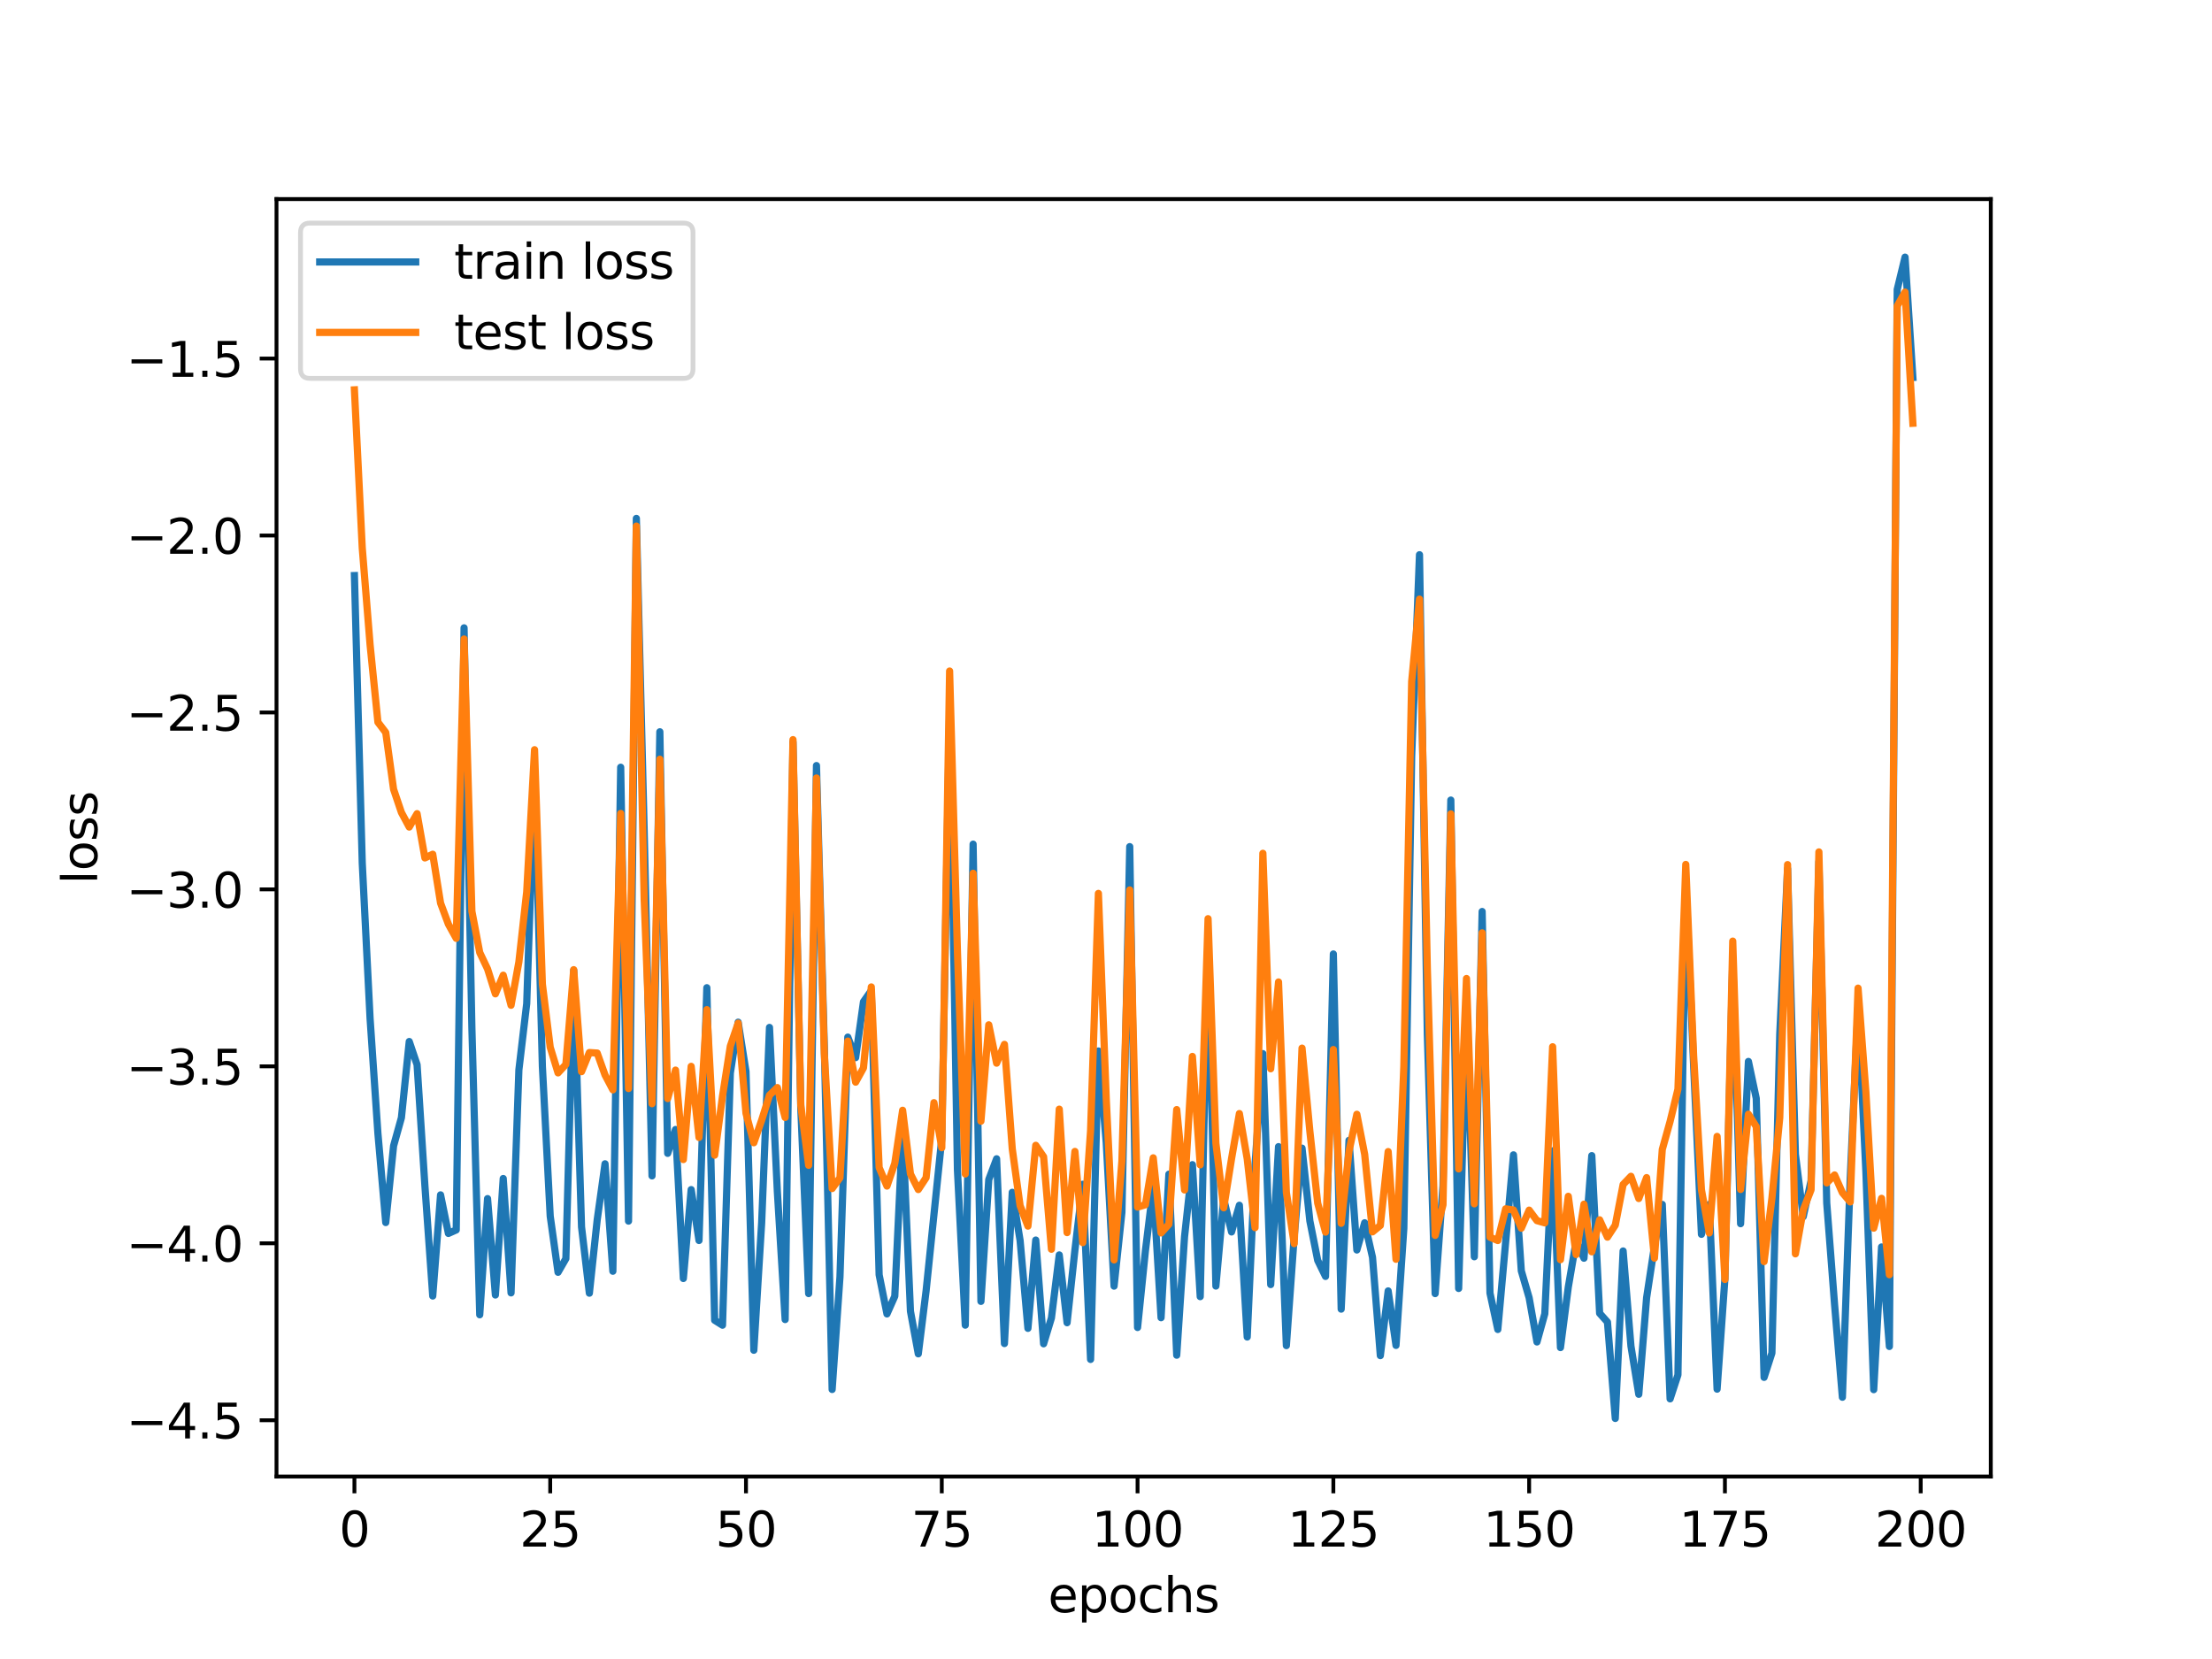 <?xml version="1.0" encoding="utf-8" standalone="no"?>
<!DOCTYPE svg PUBLIC "-//W3C//DTD SVG 1.1//EN"
  "http://www.w3.org/Graphics/SVG/1.1/DTD/svg11.dtd">
<svg xmlns:xlink="http://www.w3.org/1999/xlink" width="460.8pt" height="345.6pt" viewBox="0 0 460.8 345.6" xmlns="http://www.w3.org/2000/svg" version="1.1">
 <defs>
  <style type="text/css">*{stroke-linejoin: round; stroke-linecap: butt}</style>
 </defs>
 <g id="figure_1">
  <g id="patch_1">
   <path d="M 0 345.6 
L 460.8 345.6 
L 460.8 0 
L 0 0 
z
" style="fill: #ffffff"/>
  </g>
  <g id="axes_1">
   <g id="patch_2">
    <path d="M 57.6 307.584 
L 414.72 307.584 
L 414.72 41.472 
L 57.6 41.472 
z
" style="fill: #ffffff"/>
   </g>
   <g id="matplotlib.axis_1">
    <g id="xtick_1">
     <g id="line2d_1">
      <defs>
       <path id="m74c45f29c4" d="M 0 0 
L 0 3.5 
" style="stroke: #000000; stroke-width: 0.8"/>
      </defs>
      <g>
       <use xlink:href="#m74c45f29c4" x="73.833" y="307.584" style="stroke: #000000; stroke-width: 0.8"/>
      </g>
     </g>
     <g id="text_1">
      <!-- 0 -->
      <g transform="translate(70.651 322.182) scale(0.1 -0.1)">
       <defs>
        <path id="DejaVuSans-30" d="M 2034 4250 
Q 1547 4250 1301 3770 
Q 1056 3291 1056 2328 
Q 1056 1369 1301 889 
Q 1547 409 2034 409 
Q 2525 409 2770 889 
Q 3016 1369 3016 2328 
Q 3016 3291 2770 3770 
Q 2525 4250 2034 4250 
z
M 2034 4750 
Q 2819 4750 3233 4129 
Q 3647 3509 3647 2328 
Q 3647 1150 3233 529 
Q 2819 -91 2034 -91 
Q 1250 -91 836 529 
Q 422 1150 422 2328 
Q 422 3509 836 4129 
Q 1250 4750 2034 4750 
z
" transform="scale(0.016)"/>
       </defs>
       <use xlink:href="#DejaVuSans-30"/>
      </g>
     </g>
    </g>
    <g id="xtick_2">
     <g id="line2d_2">
      <g>
       <use xlink:href="#m74c45f29c4" x="114.618" y="307.584" style="stroke: #000000; stroke-width: 0.8"/>
      </g>
     </g>
     <g id="text_2">
      <!-- 25 -->
      <g transform="translate(108.256 322.182) scale(0.1 -0.1)">
       <defs>
        <path id="DejaVuSans-32" d="M 1228 531 
L 3431 531 
L 3431 0 
L 469 0 
L 469 531 
Q 828 903 1448 1529 
Q 2069 2156 2228 2338 
Q 2531 2678 2651 2914 
Q 2772 3150 2772 3378 
Q 2772 3750 2511 3984 
Q 2250 4219 1831 4219 
Q 1534 4219 1204 4116 
Q 875 4013 500 3803 
L 500 4441 
Q 881 4594 1212 4672 
Q 1544 4750 1819 4750 
Q 2544 4750 2975 4387 
Q 3406 4025 3406 3419 
Q 3406 3131 3298 2873 
Q 3191 2616 2906 2266 
Q 2828 2175 2409 1742 
Q 1991 1309 1228 531 
z
" transform="scale(0.016)"/>
        <path id="DejaVuSans-35" d="M 691 4666 
L 3169 4666 
L 3169 4134 
L 1269 4134 
L 1269 2991 
Q 1406 3038 1543 3061 
Q 1681 3084 1819 3084 
Q 2600 3084 3056 2656 
Q 3513 2228 3513 1497 
Q 3513 744 3044 326 
Q 2575 -91 1722 -91 
Q 1428 -91 1123 -41 
Q 819 9 494 109 
L 494 744 
Q 775 591 1075 516 
Q 1375 441 1709 441 
Q 2250 441 2565 725 
Q 2881 1009 2881 1497 
Q 2881 1984 2565 2268 
Q 2250 2553 1709 2553 
Q 1456 2553 1204 2497 
Q 953 2441 691 2322 
L 691 4666 
z
" transform="scale(0.016)"/>
       </defs>
       <use xlink:href="#DejaVuSans-32"/>
       <use xlink:href="#DejaVuSans-35" x="63.623"/>
      </g>
     </g>
    </g>
    <g id="xtick_3">
     <g id="line2d_3">
      <g>
       <use xlink:href="#m74c45f29c4" x="155.404" y="307.584" style="stroke: #000000; stroke-width: 0.8"/>
      </g>
     </g>
     <g id="text_3">
      <!-- 50 -->
      <g transform="translate(149.042 322.182) scale(0.1 -0.1)">
       <use xlink:href="#DejaVuSans-35"/>
       <use xlink:href="#DejaVuSans-30" x="63.623"/>
      </g>
     </g>
    </g>
    <g id="xtick_4">
     <g id="line2d_4">
      <g>
       <use xlink:href="#m74c45f29c4" x="196.19" y="307.584" style="stroke: #000000; stroke-width: 0.8"/>
      </g>
     </g>
     <g id="text_4">
      <!-- 75 -->
      <g transform="translate(189.827 322.182) scale(0.1 -0.1)">
       <defs>
        <path id="DejaVuSans-37" d="M 525 4666 
L 3525 4666 
L 3525 4397 
L 1831 0 
L 1172 0 
L 2766 4134 
L 525 4134 
L 525 4666 
z
" transform="scale(0.016)"/>
       </defs>
       <use xlink:href="#DejaVuSans-37"/>
       <use xlink:href="#DejaVuSans-35" x="63.623"/>
      </g>
     </g>
    </g>
    <g id="xtick_5">
     <g id="line2d_5">
      <g>
       <use xlink:href="#m74c45f29c4" x="236.976" y="307.584" style="stroke: #000000; stroke-width: 0.8"/>
      </g>
     </g>
     <g id="text_5">
      <!-- 100 -->
      <g transform="translate(227.432 322.182) scale(0.1 -0.1)">
       <defs>
        <path id="DejaVuSans-31" d="M 794 531 
L 1825 531 
L 1825 4091 
L 703 3866 
L 703 4441 
L 1819 4666 
L 2450 4666 
L 2450 531 
L 3481 531 
L 3481 0 
L 794 0 
L 794 531 
z
" transform="scale(0.016)"/>
       </defs>
       <use xlink:href="#DejaVuSans-31"/>
       <use xlink:href="#DejaVuSans-30" x="63.623"/>
       <use xlink:href="#DejaVuSans-30" x="127.246"/>
      </g>
     </g>
    </g>
    <g id="xtick_6">
     <g id="line2d_6">
      <g>
       <use xlink:href="#m74c45f29c4" x="277.761" y="307.584" style="stroke: #000000; stroke-width: 0.8"/>
      </g>
     </g>
     <g id="text_6">
      <!-- 125 -->
      <g transform="translate(268.218 322.182) scale(0.1 -0.1)">
       <use xlink:href="#DejaVuSans-31"/>
       <use xlink:href="#DejaVuSans-32" x="63.623"/>
       <use xlink:href="#DejaVuSans-35" x="127.246"/>
      </g>
     </g>
    </g>
    <g id="xtick_7">
     <g id="line2d_7">
      <g>
       <use xlink:href="#m74c45f29c4" x="318.547" y="307.584" style="stroke: #000000; stroke-width: 0.8"/>
      </g>
     </g>
     <g id="text_7">
      <!-- 150 -->
      <g transform="translate(309.003 322.182) scale(0.1 -0.1)">
       <use xlink:href="#DejaVuSans-31"/>
       <use xlink:href="#DejaVuSans-35" x="63.623"/>
       <use xlink:href="#DejaVuSans-30" x="127.246"/>
      </g>
     </g>
    </g>
    <g id="xtick_8">
     <g id="line2d_8">
      <g>
       <use xlink:href="#m74c45f29c4" x="359.333" y="307.584" style="stroke: #000000; stroke-width: 0.8"/>
      </g>
     </g>
     <g id="text_8">
      <!-- 175 -->
      <g transform="translate(349.789 322.182) scale(0.1 -0.1)">
       <use xlink:href="#DejaVuSans-31"/>
       <use xlink:href="#DejaVuSans-37" x="63.623"/>
       <use xlink:href="#DejaVuSans-35" x="127.246"/>
      </g>
     </g>
    </g>
    <g id="xtick_9">
     <g id="line2d_9">
      <g>
       <use xlink:href="#m74c45f29c4" x="400.119" y="307.584" style="stroke: #000000; stroke-width: 0.8"/>
      </g>
     </g>
     <g id="text_9">
      <!-- 200 -->
      <g transform="translate(390.575 322.182) scale(0.1 -0.1)">
       <use xlink:href="#DejaVuSans-32"/>
       <use xlink:href="#DejaVuSans-30" x="63.623"/>
       <use xlink:href="#DejaVuSans-30" x="127.246"/>
      </g>
     </g>
    </g>
    <g id="text_10">
     <!-- epochs -->
     <g transform="translate(218.327 335.861) scale(0.1 -0.1)">
      <defs>
       <path id="DejaVuSans-65" d="M 3597 1894 
L 3597 1613 
L 953 1613 
Q 991 1019 1311 708 
Q 1631 397 2203 397 
Q 2534 397 2845 478 
Q 3156 559 3463 722 
L 3463 178 
Q 3153 47 2828 -22 
Q 2503 -91 2169 -91 
Q 1331 -91 842 396 
Q 353 884 353 1716 
Q 353 2575 817 3079 
Q 1281 3584 2069 3584 
Q 2775 3584 3186 3129 
Q 3597 2675 3597 1894 
z
M 3022 2063 
Q 3016 2534 2758 2815 
Q 2500 3097 2075 3097 
Q 1594 3097 1305 2825 
Q 1016 2553 972 2059 
L 3022 2063 
z
" transform="scale(0.016)"/>
       <path id="DejaVuSans-70" d="M 1159 525 
L 1159 -1331 
L 581 -1331 
L 581 3500 
L 1159 3500 
L 1159 2969 
Q 1341 3281 1617 3432 
Q 1894 3584 2278 3584 
Q 2916 3584 3314 3078 
Q 3713 2572 3713 1747 
Q 3713 922 3314 415 
Q 2916 -91 2278 -91 
Q 1894 -91 1617 61 
Q 1341 213 1159 525 
z
M 3116 1747 
Q 3116 2381 2855 2742 
Q 2594 3103 2138 3103 
Q 1681 3103 1420 2742 
Q 1159 2381 1159 1747 
Q 1159 1113 1420 752 
Q 1681 391 2138 391 
Q 2594 391 2855 752 
Q 3116 1113 3116 1747 
z
" transform="scale(0.016)"/>
       <path id="DejaVuSans-6f" d="M 1959 3097 
Q 1497 3097 1228 2736 
Q 959 2375 959 1747 
Q 959 1119 1226 758 
Q 1494 397 1959 397 
Q 2419 397 2687 759 
Q 2956 1122 2956 1747 
Q 2956 2369 2687 2733 
Q 2419 3097 1959 3097 
z
M 1959 3584 
Q 2709 3584 3137 3096 
Q 3566 2609 3566 1747 
Q 3566 888 3137 398 
Q 2709 -91 1959 -91 
Q 1206 -91 779 398 
Q 353 888 353 1747 
Q 353 2609 779 3096 
Q 1206 3584 1959 3584 
z
" transform="scale(0.016)"/>
       <path id="DejaVuSans-63" d="M 3122 3366 
L 3122 2828 
Q 2878 2963 2633 3030 
Q 2388 3097 2138 3097 
Q 1578 3097 1268 2742 
Q 959 2388 959 1747 
Q 959 1106 1268 751 
Q 1578 397 2138 397 
Q 2388 397 2633 464 
Q 2878 531 3122 666 
L 3122 134 
Q 2881 22 2623 -34 
Q 2366 -91 2075 -91 
Q 1284 -91 818 406 
Q 353 903 353 1747 
Q 353 2603 823 3093 
Q 1294 3584 2113 3584 
Q 2378 3584 2631 3529 
Q 2884 3475 3122 3366 
z
" transform="scale(0.016)"/>
       <path id="DejaVuSans-68" d="M 3513 2113 
L 3513 0 
L 2938 0 
L 2938 2094 
Q 2938 2591 2744 2837 
Q 2550 3084 2163 3084 
Q 1697 3084 1428 2787 
Q 1159 2491 1159 1978 
L 1159 0 
L 581 0 
L 581 4863 
L 1159 4863 
L 1159 2956 
Q 1366 3272 1645 3428 
Q 1925 3584 2291 3584 
Q 2894 3584 3203 3211 
Q 3513 2838 3513 2113 
z
" transform="scale(0.016)"/>
       <path id="DejaVuSans-73" d="M 2834 3397 
L 2834 2853 
Q 2591 2978 2328 3040 
Q 2066 3103 1784 3103 
Q 1356 3103 1142 2972 
Q 928 2841 928 2578 
Q 928 2378 1081 2264 
Q 1234 2150 1697 2047 
L 1894 2003 
Q 2506 1872 2764 1633 
Q 3022 1394 3022 966 
Q 3022 478 2636 193 
Q 2250 -91 1575 -91 
Q 1294 -91 989 -36 
Q 684 19 347 128 
L 347 722 
Q 666 556 975 473 
Q 1284 391 1588 391 
Q 1994 391 2212 530 
Q 2431 669 2431 922 
Q 2431 1156 2273 1281 
Q 2116 1406 1581 1522 
L 1381 1569 
Q 847 1681 609 1914 
Q 372 2147 372 2553 
Q 372 3047 722 3315 
Q 1072 3584 1716 3584 
Q 2034 3584 2315 3537 
Q 2597 3491 2834 3397 
z
" transform="scale(0.016)"/>
      </defs>
      <use xlink:href="#DejaVuSans-65"/>
      <use xlink:href="#DejaVuSans-70" x="61.523"/>
      <use xlink:href="#DejaVuSans-6f" x="125"/>
      <use xlink:href="#DejaVuSans-63" x="186.182"/>
      <use xlink:href="#DejaVuSans-68" x="241.162"/>
      <use xlink:href="#DejaVuSans-73" x="304.541"/>
     </g>
    </g>
   </g>
   <g id="matplotlib.axis_2">
    <g id="ytick_1">
     <g id="line2d_10">
      <defs>
       <path id="mc5cb35eb01" d="M 0 0 
L -3.5 0 
" style="stroke: #000000; stroke-width: 0.8"/>
      </defs>
      <g>
       <use xlink:href="#mc5cb35eb01" x="57.6" y="295.86" style="stroke: #000000; stroke-width: 0.8"/>
      </g>
     </g>
     <g id="text_11">
      <!-- −4.5 -->
      <g transform="translate(26.317 299.659) scale(0.1 -0.1)">
       <defs>
        <path id="DejaVuSans-2212" d="M 678 2272 
L 4684 2272 
L 4684 1741 
L 678 1741 
L 678 2272 
z
" transform="scale(0.016)"/>
        <path id="DejaVuSans-34" d="M 2419 4116 
L 825 1625 
L 2419 1625 
L 2419 4116 
z
M 2253 4666 
L 3047 4666 
L 3047 1625 
L 3713 1625 
L 3713 1100 
L 3047 1100 
L 3047 0 
L 2419 0 
L 2419 1100 
L 313 1100 
L 313 1709 
L 2253 4666 
z
" transform="scale(0.016)"/>
        <path id="DejaVuSans-2e" d="M 684 794 
L 1344 794 
L 1344 0 
L 684 0 
L 684 794 
z
" transform="scale(0.016)"/>
       </defs>
       <use xlink:href="#DejaVuSans-2212"/>
       <use xlink:href="#DejaVuSans-34" x="83.789"/>
       <use xlink:href="#DejaVuSans-2e" x="147.412"/>
       <use xlink:href="#DejaVuSans-35" x="179.199"/>
      </g>
     </g>
    </g>
    <g id="ytick_2">
     <g id="line2d_11">
      <g>
       <use xlink:href="#mc5cb35eb01" x="57.6" y="258.999" style="stroke: #000000; stroke-width: 0.8"/>
      </g>
     </g>
     <g id="text_12">
      <!-- −4.0 -->
      <g transform="translate(26.317 262.798) scale(0.1 -0.1)">
       <use xlink:href="#DejaVuSans-2212"/>
       <use xlink:href="#DejaVuSans-34" x="83.789"/>
       <use xlink:href="#DejaVuSans-2e" x="147.412"/>
       <use xlink:href="#DejaVuSans-30" x="179.199"/>
      </g>
     </g>
    </g>
    <g id="ytick_3">
     <g id="line2d_12">
      <g>
       <use xlink:href="#mc5cb35eb01" x="57.6" y="222.138" style="stroke: #000000; stroke-width: 0.8"/>
      </g>
     </g>
     <g id="text_13">
      <!-- −3.5 -->
      <g transform="translate(26.317 225.937) scale(0.1 -0.1)">
       <defs>
        <path id="DejaVuSans-33" d="M 2597 2516 
Q 3050 2419 3304 2112 
Q 3559 1806 3559 1356 
Q 3559 666 3084 287 
Q 2609 -91 1734 -91 
Q 1441 -91 1130 -33 
Q 819 25 488 141 
L 488 750 
Q 750 597 1062 519 
Q 1375 441 1716 441 
Q 2309 441 2620 675 
Q 2931 909 2931 1356 
Q 2931 1769 2642 2001 
Q 2353 2234 1838 2234 
L 1294 2234 
L 1294 2753 
L 1863 2753 
Q 2328 2753 2575 2939 
Q 2822 3125 2822 3475 
Q 2822 3834 2567 4026 
Q 2313 4219 1838 4219 
Q 1578 4219 1281 4162 
Q 984 4106 628 3988 
L 628 4550 
Q 988 4650 1302 4700 
Q 1616 4750 1894 4750 
Q 2613 4750 3031 4423 
Q 3450 4097 3450 3541 
Q 3450 3153 3228 2886 
Q 3006 2619 2597 2516 
z
" transform="scale(0.016)"/>
       </defs>
       <use xlink:href="#DejaVuSans-2212"/>
       <use xlink:href="#DejaVuSans-33" x="83.789"/>
       <use xlink:href="#DejaVuSans-2e" x="147.412"/>
       <use xlink:href="#DejaVuSans-35" x="179.199"/>
      </g>
     </g>
    </g>
    <g id="ytick_4">
     <g id="line2d_13">
      <g>
       <use xlink:href="#mc5cb35eb01" x="57.6" y="185.277" style="stroke: #000000; stroke-width: 0.8"/>
      </g>
     </g>
     <g id="text_14">
      <!-- −3.0 -->
      <g transform="translate(26.317 189.076) scale(0.1 -0.1)">
       <use xlink:href="#DejaVuSans-2212"/>
       <use xlink:href="#DejaVuSans-33" x="83.789"/>
       <use xlink:href="#DejaVuSans-2e" x="147.412"/>
       <use xlink:href="#DejaVuSans-30" x="179.199"/>
      </g>
     </g>
    </g>
    <g id="ytick_5">
     <g id="line2d_14">
      <g>
       <use xlink:href="#mc5cb35eb01" x="57.6" y="148.416" style="stroke: #000000; stroke-width: 0.8"/>
      </g>
     </g>
     <g id="text_15">
      <!-- −2.5 -->
      <g transform="translate(26.317 152.215) scale(0.1 -0.1)">
       <use xlink:href="#DejaVuSans-2212"/>
       <use xlink:href="#DejaVuSans-32" x="83.789"/>
       <use xlink:href="#DejaVuSans-2e" x="147.412"/>
       <use xlink:href="#DejaVuSans-35" x="179.199"/>
      </g>
     </g>
    </g>
    <g id="ytick_6">
     <g id="line2d_15">
      <g>
       <use xlink:href="#mc5cb35eb01" x="57.6" y="111.555" style="stroke: #000000; stroke-width: 0.8"/>
      </g>
     </g>
     <g id="text_16">
      <!-- −2.0 -->
      <g transform="translate(26.317 115.354) scale(0.1 -0.1)">
       <use xlink:href="#DejaVuSans-2212"/>
       <use xlink:href="#DejaVuSans-32" x="83.789"/>
       <use xlink:href="#DejaVuSans-2e" x="147.412"/>
       <use xlink:href="#DejaVuSans-30" x="179.199"/>
      </g>
     </g>
    </g>
    <g id="ytick_7">
     <g id="line2d_16">
      <g>
       <use xlink:href="#mc5cb35eb01" x="57.6" y="74.694" style="stroke: #000000; stroke-width: 0.8"/>
      </g>
     </g>
     <g id="text_17">
      <!-- −1.5 -->
      <g transform="translate(26.317 78.493) scale(0.1 -0.1)">
       <use xlink:href="#DejaVuSans-2212"/>
       <use xlink:href="#DejaVuSans-31" x="83.789"/>
       <use xlink:href="#DejaVuSans-2e" x="147.412"/>
       <use xlink:href="#DejaVuSans-35" x="179.199"/>
      </g>
     </g>
    </g>
    <g id="text_18">
     <!-- loss -->
     <g transform="translate(20.238 184.186) rotate(-90) scale(0.1 -0.1)">
      <defs>
       <path id="DejaVuSans-6c" d="M 603 4863 
L 1178 4863 
L 1178 0 
L 603 0 
L 603 4863 
z
" transform="scale(0.016)"/>
      </defs>
      <use xlink:href="#DejaVuSans-6c"/>
      <use xlink:href="#DejaVuSans-6f" x="27.783"/>
      <use xlink:href="#DejaVuSans-73" x="88.965"/>
      <use xlink:href="#DejaVuSans-73" x="141.064"/>
     </g>
    </g>
   </g>
   <g id="line2d_17">
    <path d="M 73.833 119.903 
L 75.464 179.784 
L 77.096 212.21 
L 78.727 236.134 
L 80.358 254.678 
L 81.99 238.704 
L 83.621 232.842 
L 85.253 216.968 
L 86.884 221.795 
L 88.516 247.036 
L 90.147 269.982 
L 91.778 248.914 
L 93.41 256.947 
L 95.041 256.217 
L 96.673 130.792 
L 98.304 214.173 
L 99.936 273.891 
L 101.567 249.694 
L 103.198 269.77 
L 104.83 245.505 
L 106.461 269.329 
L 108.093 222.879 
L 109.724 209.07 
L 111.356 160.702 
L 112.987 222.138 
L 114.618 253.332 
L 116.25 265.039 
L 117.881 262.195 
L 119.513 202.142 
L 121.144 255.59 
L 122.776 269.393 
L 124.407 254.123 
L 126.038 242.444 
L 127.67 264.821 
L 129.301 159.831 
L 130.933 254.378 
L 132.564 107.995 
L 134.196 173.127 
L 135.827 244.956 
L 137.458 152.445 
L 139.09 240.264 
L 140.721 235.3 
L 142.353 266.334 
L 143.984 247.819 
L 145.616 258.415 
L 147.247 205.763 
L 148.879 275.035 
L 150.51 276.062 
L 152.141 223.528 
L 153.773 212.942 
L 155.404 223.217 
L 157.036 281.28 
L 158.667 254.735 
L 160.299 214.034 
L 161.93 248.126 
L 163.561 274.886 
L 165.193 154.588 
L 166.824 230.944 
L 168.456 269.474 
L 170.087 159.482 
L 171.719 217.833 
L 173.35 289.452 
L 174.981 265.974 
L 176.613 216.049 
L 178.244 220.328 
L 179.876 208.686 
L 181.507 206.356 
L 183.139 265.558 
L 184.77 273.714 
L 186.401 270.035 
L 188.033 235.328 
L 189.664 273.143 
L 191.296 282.029 
L 192.927 268.877 
L 196.19 237.169 
L 197.821 147.953 
L 199.453 243.739 
L 201.084 276.053 
L 202.716 175.853 
L 204.347 271.101 
L 205.979 245.726 
L 207.61 241.4 
L 209.241 279.885 
L 210.873 248.382 
L 212.504 258.405 
L 214.136 276.716 
L 215.767 258.327 
L 217.399 279.935 
L 219.03 274.567 
L 220.661 261.428 
L 222.293 275.544 
L 223.924 260.413 
L 225.556 246.704 
L 227.187 283.189 
L 228.819 218.94 
L 230.45 238.01 
L 232.081 267.922 
L 233.713 252.553 
L 235.344 176.371 
L 236.976 276.54 
L 238.607 260.585 
L 240.239 247.301 
L 241.87 274.499 
L 243.501 244.603 
L 245.133 282.311 
L 246.764 257.608 
L 248.396 242.622 
L 250.027 270.112 
L 251.659 195.388 
L 253.29 267.907 
L 254.921 249.762 
L 256.553 256.636 
L 258.184 251.077 
L 259.816 278.522 
L 261.447 242.655 
L 263.079 219.489 
L 264.71 267.596 
L 266.341 238.867 
L 267.973 280.314 
L 269.604 257.592 
L 271.236 239.18 
L 272.867 254.348 
L 274.499 262.555 
L 276.13 265.9 
L 277.761 198.729 
L 279.393 272.715 
L 281.024 237.55 
L 282.656 260.394 
L 284.287 254.732 
L 285.919 261.929 
L 287.55 282.401 
L 289.181 268.921 
L 290.813 280.271 
L 292.444 255.901 
L 294.076 157.524 
L 295.707 115.559 
L 297.339 215.466 
L 298.97 269.48 
L 300.601 246.998 
L 302.233 166.671 
L 303.864 268.407 
L 305.496 210.234 
L 307.127 261.805 
L 308.759 189.883 
L 310.39 269.369 
L 312.021 276.949 
L 315.284 240.578 
L 316.916 264.737 
L 318.547 270.349 
L 320.179 279.552 
L 321.81 273.681 
L 323.441 239.736 
L 325.073 280.725 
L 326.704 268.126 
L 328.336 258.578 
L 329.967 262.108 
L 331.599 240.739 
L 333.23 273.578 
L 334.862 275.408 
L 336.493 295.488 
L 338.124 260.605 
L 339.756 280.416 
L 341.387 290.461 
L 343.019 270.33 
L 344.65 259.607 
L 346.282 250.899 
L 347.913 291.407 
L 349.544 286.413 
L 351.176 183.738 
L 352.807 221.872 
L 354.439 257.132 
L 356.07 250.908 
L 357.702 289.385 
L 359.333 266.317 
L 360.964 199.797 
L 362.596 254.919 
L 364.227 221.118 
L 365.859 228.816 
L 367.49 286.93 
L 369.122 281.861 
L 370.753 215.479 
L 372.384 180.989 
L 374.016 240.448 
L 375.647 253.451 
L 377.279 245.951 
L 378.91 179.499 
L 380.542 250.599 
L 382.173 271.733 
L 383.804 291.071 
L 385.436 245.411 
L 387.067 209.904 
L 388.699 244.074 
L 390.33 289.488 
L 391.962 259.763 
L 393.593 280.493 
L 395.224 60.314 
L 396.856 53.568 
L 398.487 78.637 
L 398.487 78.637 
" clip-path="url(#p0e050ab221)" style="fill: none; stroke: #1f77b4; stroke-width: 1.5; stroke-linecap: square"/>
   </g>
   <g id="line2d_18">
    <path d="M 73.833 81.21 
L 75.464 114.157 
L 77.096 134.331 
L 78.727 150.447 
L 80.358 152.594 
L 81.99 164.417 
L 83.621 169.253 
L 85.253 172.29 
L 86.884 169.502 
L 88.516 178.723 
L 90.147 177.956 
L 91.778 188.129 
L 93.41 192.53 
L 95.041 195.476 
L 96.673 133.12 
L 98.304 189.837 
L 99.936 198.42 
L 101.567 201.854 
L 103.198 207.036 
L 104.83 203.153 
L 106.461 209.418 
L 108.093 200.38 
L 109.724 185.777 
L 111.356 156.181 
L 112.987 205.015 
L 114.618 218.153 
L 116.25 223.503 
L 117.881 221.744 
L 119.513 202.004 
L 121.144 223.244 
L 122.776 219.261 
L 124.407 219.37 
L 126.038 223.934 
L 127.67 227.032 
L 129.301 169.454 
L 130.933 226.763 
L 132.564 109.594 
L 134.196 187.42 
L 135.827 229.923 
L 137.458 158.169 
L 139.09 228.848 
L 140.721 222.923 
L 142.353 241.552 
L 143.984 222.142 
L 145.616 236.951 
L 147.247 210.329 
L 148.879 240.639 
L 150.51 228.363 
L 152.141 217.928 
L 153.773 213.148 
L 155.404 231.923 
L 157.036 238.054 
L 158.667 233.354 
L 160.299 228.151 
L 161.93 226.558 
L 163.561 232.789 
L 165.193 154.081 
L 166.824 230.267 
L 168.456 242.754 
L 170.087 162.072 
L 171.719 219.453 
L 173.35 247.595 
L 174.981 245.347 
L 176.613 216.881 
L 178.244 225.432 
L 179.876 222.465 
L 181.507 205.597 
L 183.139 243.213 
L 184.77 247.08 
L 186.401 242.34 
L 188.033 231.29 
L 189.664 244.556 
L 191.296 247.805 
L 192.927 245.333 
L 194.559 229.704 
L 196.19 239.09 
L 197.821 139.79 
L 199.453 198.27 
L 201.084 244.56 
L 202.716 181.921 
L 204.347 233.567 
L 205.979 213.489 
L 207.61 221.474 
L 209.241 217.563 
L 210.873 239.333 
L 212.504 251.157 
L 214.136 255.421 
L 215.767 238.593 
L 217.399 240.969 
L 219.03 260.24 
L 220.661 231.058 
L 222.293 256.773 
L 223.924 239.867 
L 225.556 258.868 
L 227.187 235.551 
L 228.819 186.115 
L 230.45 228.869 
L 232.081 262.458 
L 233.713 241.864 
L 235.344 185.401 
L 236.976 251.461 
L 238.607 250.978 
L 240.239 241.2 
L 241.87 256.839 
L 243.501 255.03 
L 245.133 231.147 
L 246.764 247.89 
L 248.396 220.075 
L 250.027 242.659 
L 251.659 191.378 
L 253.29 238.142 
L 254.921 251.61 
L 256.553 241.373 
L 258.184 231.975 
L 259.816 241.403 
L 261.447 255.744 
L 263.079 177.76 
L 264.71 222.644 
L 266.341 204.564 
L 267.973 248.414 
L 269.604 259.073 
L 271.236 218.344 
L 272.867 235.656 
L 274.499 250.629 
L 276.13 256.674 
L 277.761 218.641 
L 279.393 254.839 
L 281.024 239.802 
L 282.656 232.124 
L 284.287 240.479 
L 285.919 256.617 
L 287.55 255.285 
L 289.181 239.898 
L 290.813 262.331 
L 292.444 222.167 
L 294.076 141.997 
L 295.707 124.814 
L 297.339 201.676 
L 298.97 257.354 
L 300.601 250.981 
L 302.233 169.551 
L 303.864 243.502 
L 305.496 203.844 
L 307.127 250.779 
L 308.759 194.329 
L 310.39 257.729 
L 312.021 258.425 
L 313.653 251.822 
L 315.284 252.067 
L 316.916 255.852 
L 318.547 252.094 
L 320.179 254.282 
L 321.81 254.747 
L 323.441 218.06 
L 325.073 262.417 
L 326.704 249.214 
L 328.336 261.342 
L 329.967 250.856 
L 331.599 260.773 
L 333.23 254.112 
L 334.862 257.722 
L 336.493 255.22 
L 338.124 246.752 
L 339.756 245.045 
L 341.387 249.673 
L 343.019 245.319 
L 344.65 262.096 
L 346.282 239.459 
L 347.913 233.601 
L 349.544 226.9 
L 351.176 180.078 
L 352.807 219.802 
L 354.439 247.833 
L 356.07 256.855 
L 357.702 236.734 
L 359.333 266.54 
L 360.964 196.051 
L 362.596 247.787 
L 364.227 232.111 
L 365.859 234.7 
L 367.49 262.813 
L 369.122 249.632 
L 370.753 232.849 
L 372.384 180.113 
L 374.016 261.197 
L 375.647 252.056 
L 377.279 247.857 
L 378.91 177.472 
L 380.542 246.421 
L 382.173 244.765 
L 383.804 248.459 
L 385.436 250.385 
L 387.067 205.85 
L 388.699 227.506 
L 390.33 255.844 
L 391.962 249.639 
L 393.593 265.542 
L 395.224 63.739 
L 396.856 60.848 
L 398.487 88.175 
L 398.487 88.175 
" clip-path="url(#p0e050ab221)" style="fill: none; stroke: #ff7f0e; stroke-width: 1.5; stroke-linecap: square"/>
   </g>
   <g id="patch_3">
    <path d="M 57.6 307.584 
L 57.6 41.472 
" style="fill: none; stroke: #000000; stroke-width: 0.8; stroke-linejoin: miter; stroke-linecap: square"/>
   </g>
   <g id="patch_4">
    <path d="M 414.72 307.584 
L 414.72 41.472 
" style="fill: none; stroke: #000000; stroke-width: 0.8; stroke-linejoin: miter; stroke-linecap: square"/>
   </g>
   <g id="patch_5">
    <path d="M 57.6 307.584 
L 414.72 307.584 
" style="fill: none; stroke: #000000; stroke-width: 0.8; stroke-linejoin: miter; stroke-linecap: square"/>
   </g>
   <g id="patch_6">
    <path d="M 57.6 41.472 
L 414.72 41.472 
" style="fill: none; stroke: #000000; stroke-width: 0.8; stroke-linejoin: miter; stroke-linecap: square"/>
   </g>
   <g id="legend_1">
    <g id="patch_7">
     <path d="M 64.6 78.828 
L 142.369 78.828 
Q 144.369 78.828 144.369 76.828 
L 144.369 48.472 
Q 144.369 46.472 142.369 46.472 
L 64.6 46.472 
Q 62.6 46.472 62.6 48.472 
L 62.6 76.828 
Q 62.6 78.828 64.6 78.828 
z
" style="fill: #ffffff; opacity: 0.8; stroke: #cccccc; stroke-linejoin: miter"/>
    </g>
    <g id="line2d_19">
     <path d="M 66.6 54.57 
L 76.6 54.57 
L 86.6 54.57 
" style="fill: none; stroke: #1f77b4; stroke-width: 1.5; stroke-linecap: square"/>
    </g>
    <g id="text_19">
     <!-- train loss -->
     <g transform="translate(94.6 58.07) scale(0.1 -0.1)">
      <defs>
       <path id="DejaVuSans-74" d="M 1172 4494 
L 1172 3500 
L 2356 3500 
L 2356 3053 
L 1172 3053 
L 1172 1153 
Q 1172 725 1289 603 
Q 1406 481 1766 481 
L 2356 481 
L 2356 0 
L 1766 0 
Q 1100 0 847 248 
Q 594 497 594 1153 
L 594 3053 
L 172 3053 
L 172 3500 
L 594 3500 
L 594 4494 
L 1172 4494 
z
" transform="scale(0.016)"/>
       <path id="DejaVuSans-72" d="M 2631 2963 
Q 2534 3019 2420 3045 
Q 2306 3072 2169 3072 
Q 1681 3072 1420 2755 
Q 1159 2438 1159 1844 
L 1159 0 
L 581 0 
L 581 3500 
L 1159 3500 
L 1159 2956 
Q 1341 3275 1631 3429 
Q 1922 3584 2338 3584 
Q 2397 3584 2469 3576 
Q 2541 3569 2628 3553 
L 2631 2963 
z
" transform="scale(0.016)"/>
       <path id="DejaVuSans-61" d="M 2194 1759 
Q 1497 1759 1228 1600 
Q 959 1441 959 1056 
Q 959 750 1161 570 
Q 1363 391 1709 391 
Q 2188 391 2477 730 
Q 2766 1069 2766 1631 
L 2766 1759 
L 2194 1759 
z
M 3341 1997 
L 3341 0 
L 2766 0 
L 2766 531 
Q 2569 213 2275 61 
Q 1981 -91 1556 -91 
Q 1019 -91 701 211 
Q 384 513 384 1019 
Q 384 1609 779 1909 
Q 1175 2209 1959 2209 
L 2766 2209 
L 2766 2266 
Q 2766 2663 2505 2880 
Q 2244 3097 1772 3097 
Q 1472 3097 1187 3025 
Q 903 2953 641 2809 
L 641 3341 
Q 956 3463 1253 3523 
Q 1550 3584 1831 3584 
Q 2591 3584 2966 3190 
Q 3341 2797 3341 1997 
z
" transform="scale(0.016)"/>
       <path id="DejaVuSans-69" d="M 603 3500 
L 1178 3500 
L 1178 0 
L 603 0 
L 603 3500 
z
M 603 4863 
L 1178 4863 
L 1178 4134 
L 603 4134 
L 603 4863 
z
" transform="scale(0.016)"/>
       <path id="DejaVuSans-6e" d="M 3513 2113 
L 3513 0 
L 2938 0 
L 2938 2094 
Q 2938 2591 2744 2837 
Q 2550 3084 2163 3084 
Q 1697 3084 1428 2787 
Q 1159 2491 1159 1978 
L 1159 0 
L 581 0 
L 581 3500 
L 1159 3500 
L 1159 2956 
Q 1366 3272 1645 3428 
Q 1925 3584 2291 3584 
Q 2894 3584 3203 3211 
Q 3513 2838 3513 2113 
z
" transform="scale(0.016)"/>
       <path id="DejaVuSans-20" transform="scale(0.016)"/>
      </defs>
      <use xlink:href="#DejaVuSans-74"/>
      <use xlink:href="#DejaVuSans-72" x="39.209"/>
      <use xlink:href="#DejaVuSans-61" x="80.322"/>
      <use xlink:href="#DejaVuSans-69" x="141.602"/>
      <use xlink:href="#DejaVuSans-6e" x="169.385"/>
      <use xlink:href="#DejaVuSans-20" x="232.764"/>
      <use xlink:href="#DejaVuSans-6c" x="264.551"/>
      <use xlink:href="#DejaVuSans-6f" x="292.334"/>
      <use xlink:href="#DejaVuSans-73" x="353.516"/>
      <use xlink:href="#DejaVuSans-73" x="405.615"/>
     </g>
    </g>
    <g id="line2d_20">
     <path d="M 66.6 69.249 
L 76.6 69.249 
L 86.6 69.249 
" style="fill: none; stroke: #ff7f0e; stroke-width: 1.5; stroke-linecap: square"/>
    </g>
    <g id="text_20">
     <!-- test loss -->
     <g transform="translate(94.6 72.749) scale(0.1 -0.1)">
      <use xlink:href="#DejaVuSans-74"/>
      <use xlink:href="#DejaVuSans-65" x="39.209"/>
      <use xlink:href="#DejaVuSans-73" x="100.732"/>
      <use xlink:href="#DejaVuSans-74" x="152.832"/>
      <use xlink:href="#DejaVuSans-20" x="192.041"/>
      <use xlink:href="#DejaVuSans-6c" x="223.828"/>
      <use xlink:href="#DejaVuSans-6f" x="251.611"/>
      <use xlink:href="#DejaVuSans-73" x="312.793"/>
      <use xlink:href="#DejaVuSans-73" x="364.893"/>
     </g>
    </g>
   </g>
  </g>
 </g>
 <defs>
  <clipPath id="p0e050ab221">
   <rect x="57.6" y="41.472" width="357.12" height="266.112"/>
  </clipPath>
 </defs>
</svg>
